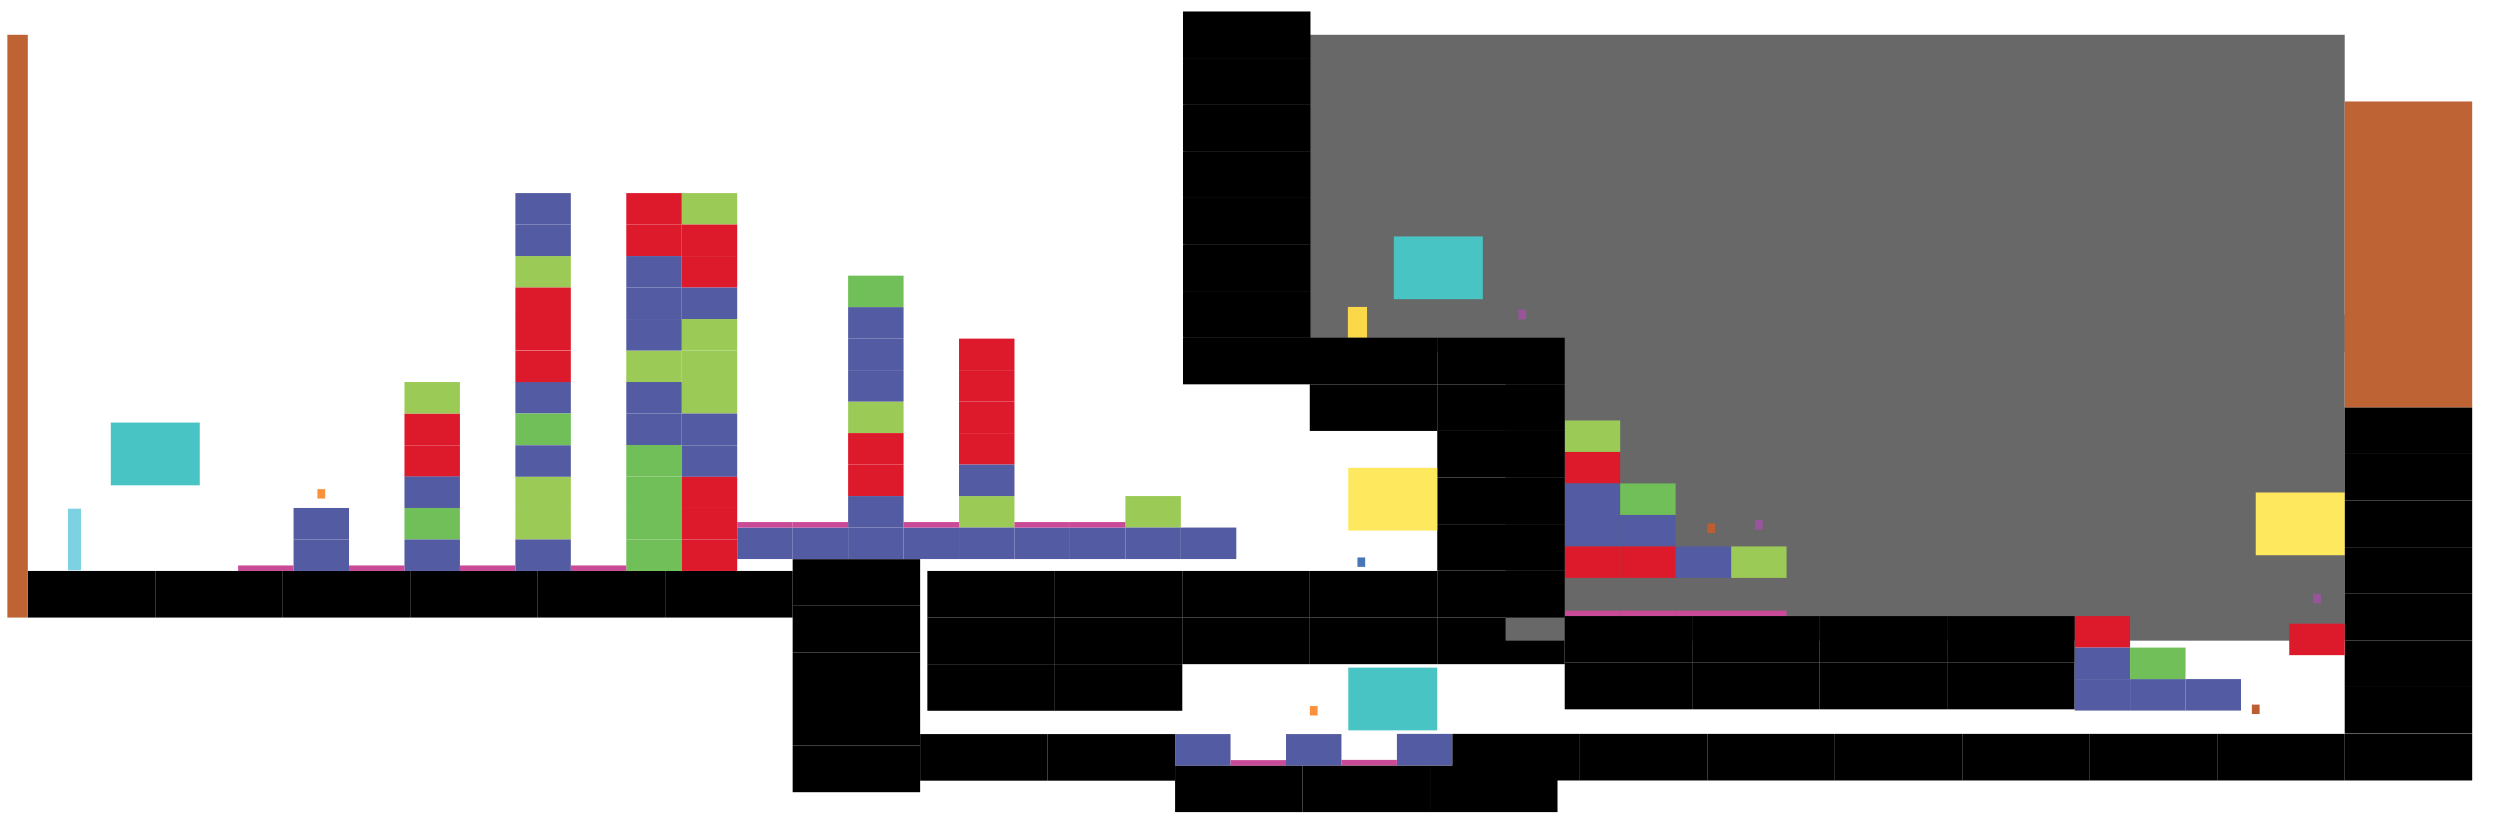 <?xml version="1.0" encoding="utf-8"?>
<!-- Generator: Adobe Illustrator 15.1.0, SVG Export Plug-In . SVG Version: 6.00 Build 0)  -->
<!DOCTYPE svg PUBLIC "-//W3C//DTD SVG 1.1//EN" "http://www.w3.org/Graphics/SVG/1.1/DTD/svg11.dtd">
<svg version="1.1" id="Calque_1" xmlns="http://www.w3.org/2000/svg" xmlns:xlink="http://www.w3.org/1999/xlink" x="0px" y="0px"
	 width="16383px" height="5435.21px" viewBox="0 0 16383 5435.21" enable-background="new 0 0 16383 5435.21" xml:space="preserve">
<rect id="pillevolutionb_1_" x="2080.097" y="3205.373" fill="#FB913B" width="50.685" height="61.859"/>
<rect id="characterstart_4_" x="445.481" y="3333.532" fill="#7CD2E2" width="85.193" height="403.363"/>
<rect id="groundcage1_27_" x="182.25" y="3741.571" width="835.366" height="305.416"/>
<rect id="groundcage1_11_" x="1017.618" y="3741.571" width="835.366" height="305.416"/>
<rect id="groundcage4_1_" x="1852.984" y="3741.571" width="835.367" height="305.416"/>
<rect id="groundcage1_28_" x="2688.351" y="3741.571" width="835.366" height="305.416"/>
<rect id="groundcage1_31_" x="3523.717" y="3741.571" width="835.366" height="305.416"/>
<rect id="groundcage1_30_" x="4359.083" y="3741.571" width="835.367" height="305.416"/>
<rect id="platformcage1_12_" x="2650.558" y="3328.852" fill="#70BF58" width="363.414" height="206.352"/>
<rect id="platformcage2_26_" x="3377.384" y="3328.854" fill="#9BCB56" width="363.414" height="206.349"/>
<rect id="platformcage2_76_" x="3377.386" y="3122.502" fill="#9BCB56" width="363.413" height="206.352"/>
<rect id="platformcage2_10_" x="3377.384" y="1678.04" fill="#9BCB56" width="363.411" height="206.353"/>
<rect id="platformcage2_33_" x="4467.624" y="2503.445" fill="#9BCB56" width="363.411" height="206.355"/>
<rect id="platformcage2_32_" x="4467.623" y="2297.094" fill="#9BCB56" width="363.412" height="206.351"/>
<rect id="platformcage2_31_" x="4467.624" y="2090.744" fill="#9BCB56" width="363.414" height="206.351"/>
<rect id="platformcage2_6_" x="4467.624" y="1265.337" fill="#9BCB56" width="363.414" height="206.351"/>
<rect id="platformcage1_90_" x="4104.212" y="3328.854" fill="#70BF58" width="363.413" height="206.353"/>
<rect id="platformcage1_4_" x="4104.211" y="3535.214" fill="#70BF58" width="363.413" height="206.354"/>
<rect id="platformcage1_89_" x="4104.212" y="3122.502" fill="#70BF58" width="363.413" height="206.352"/>
<rect id="platformcage1_28_" x="4104.212" y="2916.151" fill="#70BF58" width="363.413" height="206.351"/>
<rect id="platformcage2_38_" x="4104.211" y="2297.094" fill="#9BCB56" width="363.412" height="206.351"/>
<rect id="groundcage3_11_" x="5194.449" y="3664.376" width="835.367" height="305.418"/>
<rect id="groundcage3_16_" x="6077.113" y="3741.57" width="835.367" height="305.418"/>
<rect id="groundcage3_17_" x="6077.113" y="4046.988" width="835.367" height="305.418"/>
<rect id="groundcage2_2_" x="6077.113" y="4352.408" width="835.367" height="305.418"/>
<rect id="groundcage3_12_" x="5194.449" y="3969.794" width="835.367" height="305.418"/>
<rect id="groundcage3_13_" x="5194.449" y="4275.212" width="835.367" height="305.418"/>
<rect id="groundcage3_14_" x="5194.449" y="4580.63" width="835.367" height="305.418"/>
<rect id="groundcage3_15_" x="5194.449" y="4886.048" width="835.367" height="305.418"/>
<rect id="groundcage1_40_" x="6029.816" y="4810.536" width="835.367" height="305.416"/>
<rect id="groundcage1_39_" x="6865.184" y="4810.536" width="835.367" height="305.416"/>
<rect id="groundcage4_2_" x="6912.48" y="3741.571" width="835.366" height="305.416"/>
<rect id="groundcage1_45_" x="7747.847" y="3741.571" width="835.366" height="305.416"/>
<rect id="groundcage1_44_" x="8583.213" y="3741.571" width="835.369" height="305.416"/>
<rect id="groundcage3_19_" x="6912.48" y="4046.987" width="835.366" height="305.42"/>
<rect id="groundcage2_3_" x="6912.48" y="4352.407" width="835.366" height="305.42"/>
<rect id="groundcage2_5_" x="7747.846" y="4046.988" width="835.367" height="305.418"/>
<rect id="groundcage2_4_" x="8583.213" y="4046.987" width="835.365" height="305.42"/>
<rect id="groundcage2_7_" x="12760.047" y="4342.876" width="835.366" height="305.42"/>
<rect id="groundcage2_8_" x="11924.678" y="4342.876" width="835.366" height="305.42"/>
<rect id="groundcage2_10_" x="11089.312" y="4342.876" width="835.366" height="305.42"/>
<rect id="groundcage2_9_" x="10253.945" y="4342.876" width="835.366" height="305.42"/>
<rect id="groundcage2_6_" x="9418.582" y="4046.987" width="835.366" height="305.42"/>
<rect id="shadows_3_" x="9866.139" y="2060.457" fill="#686868" width="5499.246" height="2137.929"/>
<rect id="shadows_2_" x="7762.309" y="227.954" fill="#686868" width="7603.074" height="2079.132"/>
<rect id="end_4_" x="8832.82" y="2011.481" fill="#FBD849" width="125.633" height="201.682"/>
<rect id="pillevolutiond_3_" x="11500.555" y="3408.366" fill="#9A549C" width="50.684" height="61.855"/>
<rect id="pillevolutionb_3_" x="14756.945" y="4617.368" fill="#BD5D32" width="50.688" height="61.856"/>
<rect id="platformcage2_9_" x="6284.684" y="3250.84" fill="#9BCB56" width="363.413" height="206.351"/>
<rect id="platformcage2_21_" x="5557.858" y="2631.781" fill="#9BCB56" width="363.412" height="206.354"/>
<rect id="platformcage1_59_" x="5557.859" y="1806.374" fill="#70BF58" width="363.413" height="206.351"/>
<rect id="platformcage2_16_" x="7374.925" y="3250.837" fill="#9BCB56" width="363.415" height="206.355"/>
<rect id="pillevolutiona_4_" x="8895.635" y="3653.015" fill="#4877B5" width="50.686" height="61.854"/>
<rect id="platformcage2_11_" x="11344.191" y="3580.767" fill="#9BCB56" width="363.412" height="206.352"/>
<rect id="platformcage2_49_" x="10253.949" y="2755.355" fill="#9BCB56" width="363.416" height="206.354"/>
<rect id="groundcage4_3_" x="8535.918" y="5016.429" width="835.368" height="305.414"/>
<rect id="groundcage1_1_" x="7700.551" y="5016.429" width="835.367" height="305.414"/>
<rect id="groundcage1_8_" x="9371.287" y="5016.429" width="835.368" height="305.414"/>
<rect id="pillevolutiond_1_" x="9950.225" y="2029.53" fill="#9A549C" width="50.688" height="61.854"/>
<rect id="pillevolutionb_2_" x="11188.551" y="3430.581" fill="#BD5D32" width="50.686" height="61.857"/>
<rect id="platformcage4_7_" x="1923.733" y="3535.214" fill="#535BA2" width="363.413" height="206.354"/>
<rect id="platformcage4_13_" x="1923.733" y="3328.861" fill="#535BA2" width="363.413" height="206.353"/>
<rect id="pillevolutionb_4_" x="8583.746" y="4626.897" fill="#FB913B" width="50.682" height="61.859"/>
<rect id="platformcage4_14_" x="7700.551" y="4810.536" fill="#535BA2" width="363.413" height="206.352"/>
<rect id="platformcage4_15_" x="8427.381" y="4810.536" fill="#535BA2" width="363.412" height="206.352"/>
<rect id="platformcage4_16_" x="9154.205" y="4809.22" fill="#535BA2" width="363.413" height="206.352"/>
<rect id="platformcage4_17_" x="13595.414" y="4450.163" fill="#535BA2" width="363.414" height="206.352"/>
<rect id="platformcage4_18_" x="13958.828" y="4450.163" fill="#535BA2" width="363.414" height="206.352"/>
<rect id="platformcage3_8_" x="13595.418" y="4037.458" fill="#DD192C" width="363.409" height="206.354"/>
<rect id="platformcage4_19_" x="13595.414" y="4243.81" fill="#535BA2" width="363.414" height="206.352"/>
<rect id="platformcage4_50_" x="10980.775" y="3580.763" fill="#535BA2" width="363.414" height="206.354"/>
<rect id="platformcage4_27_" x="10617.361" y="3374.411" fill="#535BA2" width="363.414" height="206.352"/>
<rect id="platformcage4_53_" x="10253.947" y="3374.411" fill="#535BA2" width="363.414" height="206.352"/>
<rect id="platformcage1_1_" x="13958.826" y="4243.808" fill="#70BF58" width="363.418" height="206.355"/>
<rect id="platformcage3_31_" x="10253.951" y="2961.71" fill="#DD192C" width="363.412" height="206.353"/>
<rect id="platformcage3_32_" x="10253.951" y="3580.767" fill="#DD192C" width="363.412" height="206.354"/>
<rect id="platformcage3_33_" x="10617.359" y="3580.767" fill="#DD192C" width="363.412" height="206.354"/>
<rect id="platformcage4_51_" x="10253.949" y="3168.061" fill="#535BA2" width="363.414" height="206.351"/>
<rect id="platformcage1_5_" x="10617.361" y="3168.059" fill="#70BF58" width="363.418" height="206.354"/>
<rect id="platformcage3_9_" x="2650.558" y="2709.799" fill="#DD192C" width="363.413" height="206.353"/>
<rect id="platformcage3_12_" x="2650.558" y="2917.652" fill="#DD192C" width="363.413" height="206.353"/>
<rect id="platformcage2_5_" x="2650.558" y="2503.446" fill="#9BCB56" width="363.413" height="206.355"/>
<rect id="platformcage4_20_" x="2650.558" y="3122.502" fill="#535BA2" width="363.413" height="206.352"/>
<rect id="platformcage4_21_" x="2650.558" y="3535.214" fill="#535BA2" width="363.414" height="206.354"/>
<rect id="platformcage4_22_" x="3377.383" y="2917.652" fill="#535BA2" width="363.413" height="206.353"/>
<rect id="platformcage4_23_" x="3377.385" y="3535.214" fill="#535BA2" width="363.414" height="206.354"/>
<rect id="platformcage4_24_" x="3377.386" y="2503.447" fill="#535BA2" width="363.413" height="206.352"/>
<rect id="platformcage1_3_" x="3377.385" y="2709.8" fill="#70BF58" width="363.414" height="206.351"/>
<rect id="platformcage3_14_" x="3377.386" y="2089.991" fill="#DD192C" width="363.413" height="206.353"/>
<rect id="platformcage3_13_" x="3377.386" y="2297.844" fill="#DD192C" width="363.413" height="206.353"/>
<rect id="platformcage3_15_" x="3377.386" y="1884.393" fill="#DD192C" width="363.413" height="206.353"/>
<rect id="platformcage3_16_" x="4104.21" y="1265.336" fill="#DD192C" width="363.413" height="206.353"/>
<rect id="platformcage3_17_" x="4104.21" y="1471.688" fill="#DD192C" width="363.413" height="206.353"/>
<rect id="platformcage3_18_" x="4467.625" y="1471.688" fill="#DD192C" width="363.413" height="206.353"/>
<rect id="platformcage3_20_" x="4467.625" y="1678.04" fill="#DD192C" width="363.413" height="206.353"/>
<rect id="platformcage3_26_" x="6284.684" y="2219.077" fill="#DD192C" width="363.414" height="206.353"/>
<rect id="platformcage3_25_" x="6284.684" y="2425.429" fill="#DD192C" width="363.414" height="206.353"/>
<rect id="platformcage3_28_" x="5557.859" y="2838.136" fill="#DD192C" width="363.413" height="206.353"/>
<rect id="platformcage3_29_" x="6284.684" y="2838.136" fill="#DD192C" width="363.414" height="206.353"/>
<rect id="platformcage3_30_" x="6284.684" y="2631.782" fill="#DD192C" width="363.413" height="206.353"/>
<rect id="platformcage3_27_" x="5557.859" y="3044.487" fill="#DD192C" width="363.413" height="206.353"/>
<rect id="platformcage3_22_" x="4467.624" y="3122.502" fill="#DD192C" width="363.413" height="206.352"/>
<rect id="platformcage3_23_" x="4467.621" y="3328.852" fill="#DD192C" width="363.414" height="206.353"/>
<rect id="platformcage3_24_" x="4467.624" y="3535.214" fill="#DD192C" width="363.413" height="206.354"/>
<rect id="platformcage4_25_" x="3377.383" y="1471.688" fill="#535BA2" width="363.413" height="206.352"/>
<rect id="platformcage4_28_" x="4104.211" y="1678.041" fill="#535BA2" width="363.414" height="206.352"/>
<rect id="platformcage4_29_" x="4104.209" y="1884.393" fill="#535BA2" width="363.413" height="206.352"/>
<rect id="platformcage4_46_" x="5557.859" y="2012.725" fill="#535BA2" width="363.413" height="206.352"/>
<rect id="platformcage4_45_" x="5557.856" y="2219.078" fill="#535BA2" width="363.415" height="206.352"/>
<rect id="platformcage4_47_" x="5557.859" y="2425.429" fill="#535BA2" width="363.413" height="206.352"/>
<rect id="platformcage4_32_" x="4104.208" y="2503.447" fill="#535BA2" width="363.414" height="206.352"/>
<rect id="platformcage4_31_" x="4104.211" y="2090.743" fill="#535BA2" width="363.414" height="206.352"/>
<rect id="platformcage4_33_" x="4104.211" y="2709.8" fill="#535BA2" width="363.414" height="206.353"/>
<rect id="platformcage4_34_" x="4467.624" y="2709.8" fill="#535BA2" width="363.413" height="206.353"/>
<rect id="platformcage4_35_" x="4467.621" y="2917.653" fill="#535BA2" width="363.414" height="206.353"/>
<rect id="platformcage4_30_" x="4467.622" y="1884.393" fill="#535BA2" width="363.414" height="206.352"/>
<rect id="platformcage4_37_" x="4831.036" y="3457.192" fill="#535BA2" width="363.414" height="206.354"/>
<rect id="platformcage4_36_" x="5194.449" y="3457.192" fill="#535BA2" width="363.414" height="206.354"/>
<rect id="platformcage4_39_" x="5557.856" y="3457.192" fill="#535BA2" width="363.415" height="206.354"/>
<rect id="platformcage4_48_" x="5557.856" y="3250.839" fill="#535BA2" width="363.415" height="206.352"/>
<rect id="platformcage4_49_" x="6284.684" y="3044.488" fill="#535BA2" width="363.414" height="206.352"/>
<rect id="platformcage4_38_" x="5921.27" y="3457.192" fill="#535BA2" width="363.414" height="206.354"/>
<rect id="platformcage4_41_" x="6284.684" y="3457.192" fill="#535BA2" width="363.414" height="206.354"/>
<rect id="platformcage4_40_" x="6648.098" y="3457.192" fill="#535BA2" width="363.413" height="206.354"/>
<rect id="platformcage4_43_" x="7011.511" y="3457.192" fill="#535BA2" width="363.414" height="206.354"/>
<rect id="platformcage4_42_" x="7374.924" y="3457.192" fill="#535BA2" width="363.414" height="206.354"/>
<rect id="platformcage4_44_" x="7738.339" y="3457.192" fill="#535BA2" width="363.414" height="206.352"/>
<rect id="platformcage4_26_" x="3377.383" y="1265.337" fill="#535BA2" width="363.413" height="206.352"/>
<rect id="spadesdown" x="1560.322" y="3705.584" fill="#C94A96" width="363.411" height="35.983"/>
<rect id="spadesdown_1_" x="2287.146" y="3705.588" fill="#C94A96" width="363.411" height="35.983"/>
<rect id="spadesdown_2_" x="3013.971" y="3705.584" fill="#C94A96" width="363.411" height="35.983"/>
<rect id="spadesdown_3_" x="3740.799" y="3705.584" fill="#C94A96" width="363.411" height="35.983"/>
<rect id="spadesdown_4_" x="4831.038" y="3421.208" fill="#C94A96" width="363.411" height="35.982"/>
<rect id="spadesdown_5_" x="5194.451" y="3421.208" fill="#C94A96" width="363.411" height="35.982"/>
<rect id="spadesdown_6_" x="5921.271" y="3421.208" fill="#C94A96" width="363.411" height="35.982"/>
<rect id="spadesdown_7_" x="6648.099" y="3421.208" fill="#C94A96" width="363.411" height="35.982"/>
<rect id="spadesdown_8_" x="7011.512" y="3421.208" fill="#C94A96" width="363.411" height="35.982"/>
<rect id="spadesdown_12_" x="8063.963" y="4981.236" fill="#C94A96" width="363.412" height="35.983"/>
<rect id="spadesdown_13_" x="8790.793" y="4979.588" fill="#C94A96" width="363.412" height="35.983"/>
<rect id="spadesdown_24_" x="10980.773" y="4001.475" fill="#C94A96" width="363.412" height="35.983"/>
<rect id="spadesdown_23_" x="11344.188" y="4001.474" fill="#C94A96" width="363.412" height="35.983"/>
<rect id="spadesdown_28_" x="10253.949" y="4001.475" fill="#C94A96" width="363.41" height="35.983"/>
<rect id="spadesdown_27_" x="10617.363" y="4001.474" fill="#C94A96" width="363.41" height="35.983"/>
<g id="Calque_2">
	<rect id="groundcage1_67_" x="9517.816" y="4809.22" width="835.367" height="305.418"/>
	<rect id="groundcage1_66_" x="10353.182" y="4809.22" width="835.369" height="305.418"/>
	<rect id="groundcage1_65_" x="11188.551" y="4809.22" width="835.369" height="305.418"/>
	<rect id="groundcage4_6_" x="12023.92" y="4809.22" width="835.363" height="305.418"/>
	<rect id="groundcage1_63_" x="12859.283" y="4809.22" width="835.367" height="305.418"/>
	<rect id="groundcage1_62_" x="13694.65" y="4809.22" width="835.365" height="305.418"/>
	<rect id="groundcage4_7_" x="14530.016" y="4809.22" width="835.367" height="305.418"/>
	<rect id="groundcage1_60_" x="15365.383" y="4809.22" width="835.367" height="305.418"/>
	<rect id="groundcage3_18_" x="15365.383" y="4501.88" width="835.367" height="305.418"/>
	<rect id="groundcage3_20_" x="15365.383" y="4196.462" width="835.367" height="305.418"/>
	<rect id="groundcage3_21_" x="15365.383" y="3891.044" width="835.367" height="305.418"/>
	<rect id="groundcage3_24_" x="15365.383" y="3585.626" width="835.367" height="305.418"/>
	<rect id="groundcage3_23_" x="15365.383" y="3280.208" width="835.367" height="305.418"/>
	<rect id="groundcage3_22_" x="15365.383" y="2974.79" width="835.367" height="305.418"/>
	<rect id="groundcage3_27_" x="15365.383" y="2669.372" width="835.367" height="305.418"/>
	<rect id="groundcage4_5_" x="10253.947" y="4037.458" width="835.365" height="305.418"/>
	<rect id="groundcage1_52_" x="11089.312" y="4037.458" width="835.367" height="305.418"/>
	<rect id="groundcage1_51_" x="11924.68" y="4037.458" width="835.365" height="305.418"/>
	<rect id="groundcage4_4_" x="12760.045" y="4037.458" width="835.369" height="305.418"/>
	<rect id="groundcage4" x="9418.582" y="2213.163" width="835.367" height="305.419"/>
	<rect id="groundcage1_24_" x="8583.213" y="2213.163" width="835.369" height="305.419"/>
	<rect id="groundcage2_1_" x="8583.213" y="2518.581" width="835.369" height="305.419"/>
	<rect id="groundcage2" x="7752.377" y="2213.163" width="835.367" height="305.419"/>
	<rect id="groundcage1_20_" x="9418.582" y="3741.571" width="835.363" height="305.416"/>
	<rect id="groundcage3" x="7752.377" y="75.246" width="835.367" height="305.416"/>
	<rect id="groundcage3_1_" x="7752.377" y="380.662" width="835.367" height="305.416"/>
	<rect id="groundcage3_2_" x="7752.377" y="686.077" width="835.367" height="305.416"/>
	<rect id="groundcage3_5_" x="7752.377" y="991.493" width="835.367" height="305.416"/>
	<rect id="groundcage3_4_" x="7752.377" y="1296.908" width="835.367" height="305.416"/>
	<rect id="groundcage3_7_" x="9418.58" y="2518.582" width="835.367" height="305.415"/>
	<rect id="groundcage3_8_" x="9418.58" y="2823.998" width="835.367" height="305.415"/>
	<rect id="groundcage3_9_" x="9418.58" y="3129.422" width="835.367" height="305.415"/>
	<rect id="groundcage3_10_" x="9418.58" y="3434.837" width="835.367" height="305.415"/>
	<rect id="groundcage3_3_" x="7752.377" y="1602.324" width="835.367" height="305.416"/>
	<rect id="groundcage3_6_" x="7752.377" y="1907.75" width="835.367" height="305.416"/>
	<rect id="blank_2_" x="15365.383" y="665.004" fill="#BD6334" width="835.367" height="2004.368"/>
</g>
<rect id="blank_1_" x="48.25" y="227.954" fill="#BD6334" width="134" height="3819.033"/>
<rect id="backlayer1_323_" x="726.116" y="2769.165" fill="#48C4C4" width="583.003" height="411.25"/>
<rect id="backlayer1_1_" x="8835.574" y="4375.006" fill="#48C4C4" width="583.004" height="411.25"/>
<rect id="backlayer4_2_" x="8835.574" y="3065.61" fill="#FEE85D" width="583.004" height="411.25"/>
<rect id="backlayer4_3_" x="14782.288" y="3227.292" fill="#FEE85D" width="583.006" height="411.25"/>
<rect id="backlayer1_2_" x="9134.057" y="1549.406" fill="#48C4C4" width="583.003" height="411.25"/>
<rect id="platformcage4_1_" x="14322.242" y="4450.163" fill="#535BA2" width="363.414" height="206.352"/>
<rect id="platformcage3_2_" x="15001.885" y="4086.99" fill="#DD192C" width="363.409" height="206.354"/>
<rect id="pillevolutiond_4_" x="15158.248" y="3891.044" fill="#9A549C" width="50.684" height="61.855"/>
</svg>
